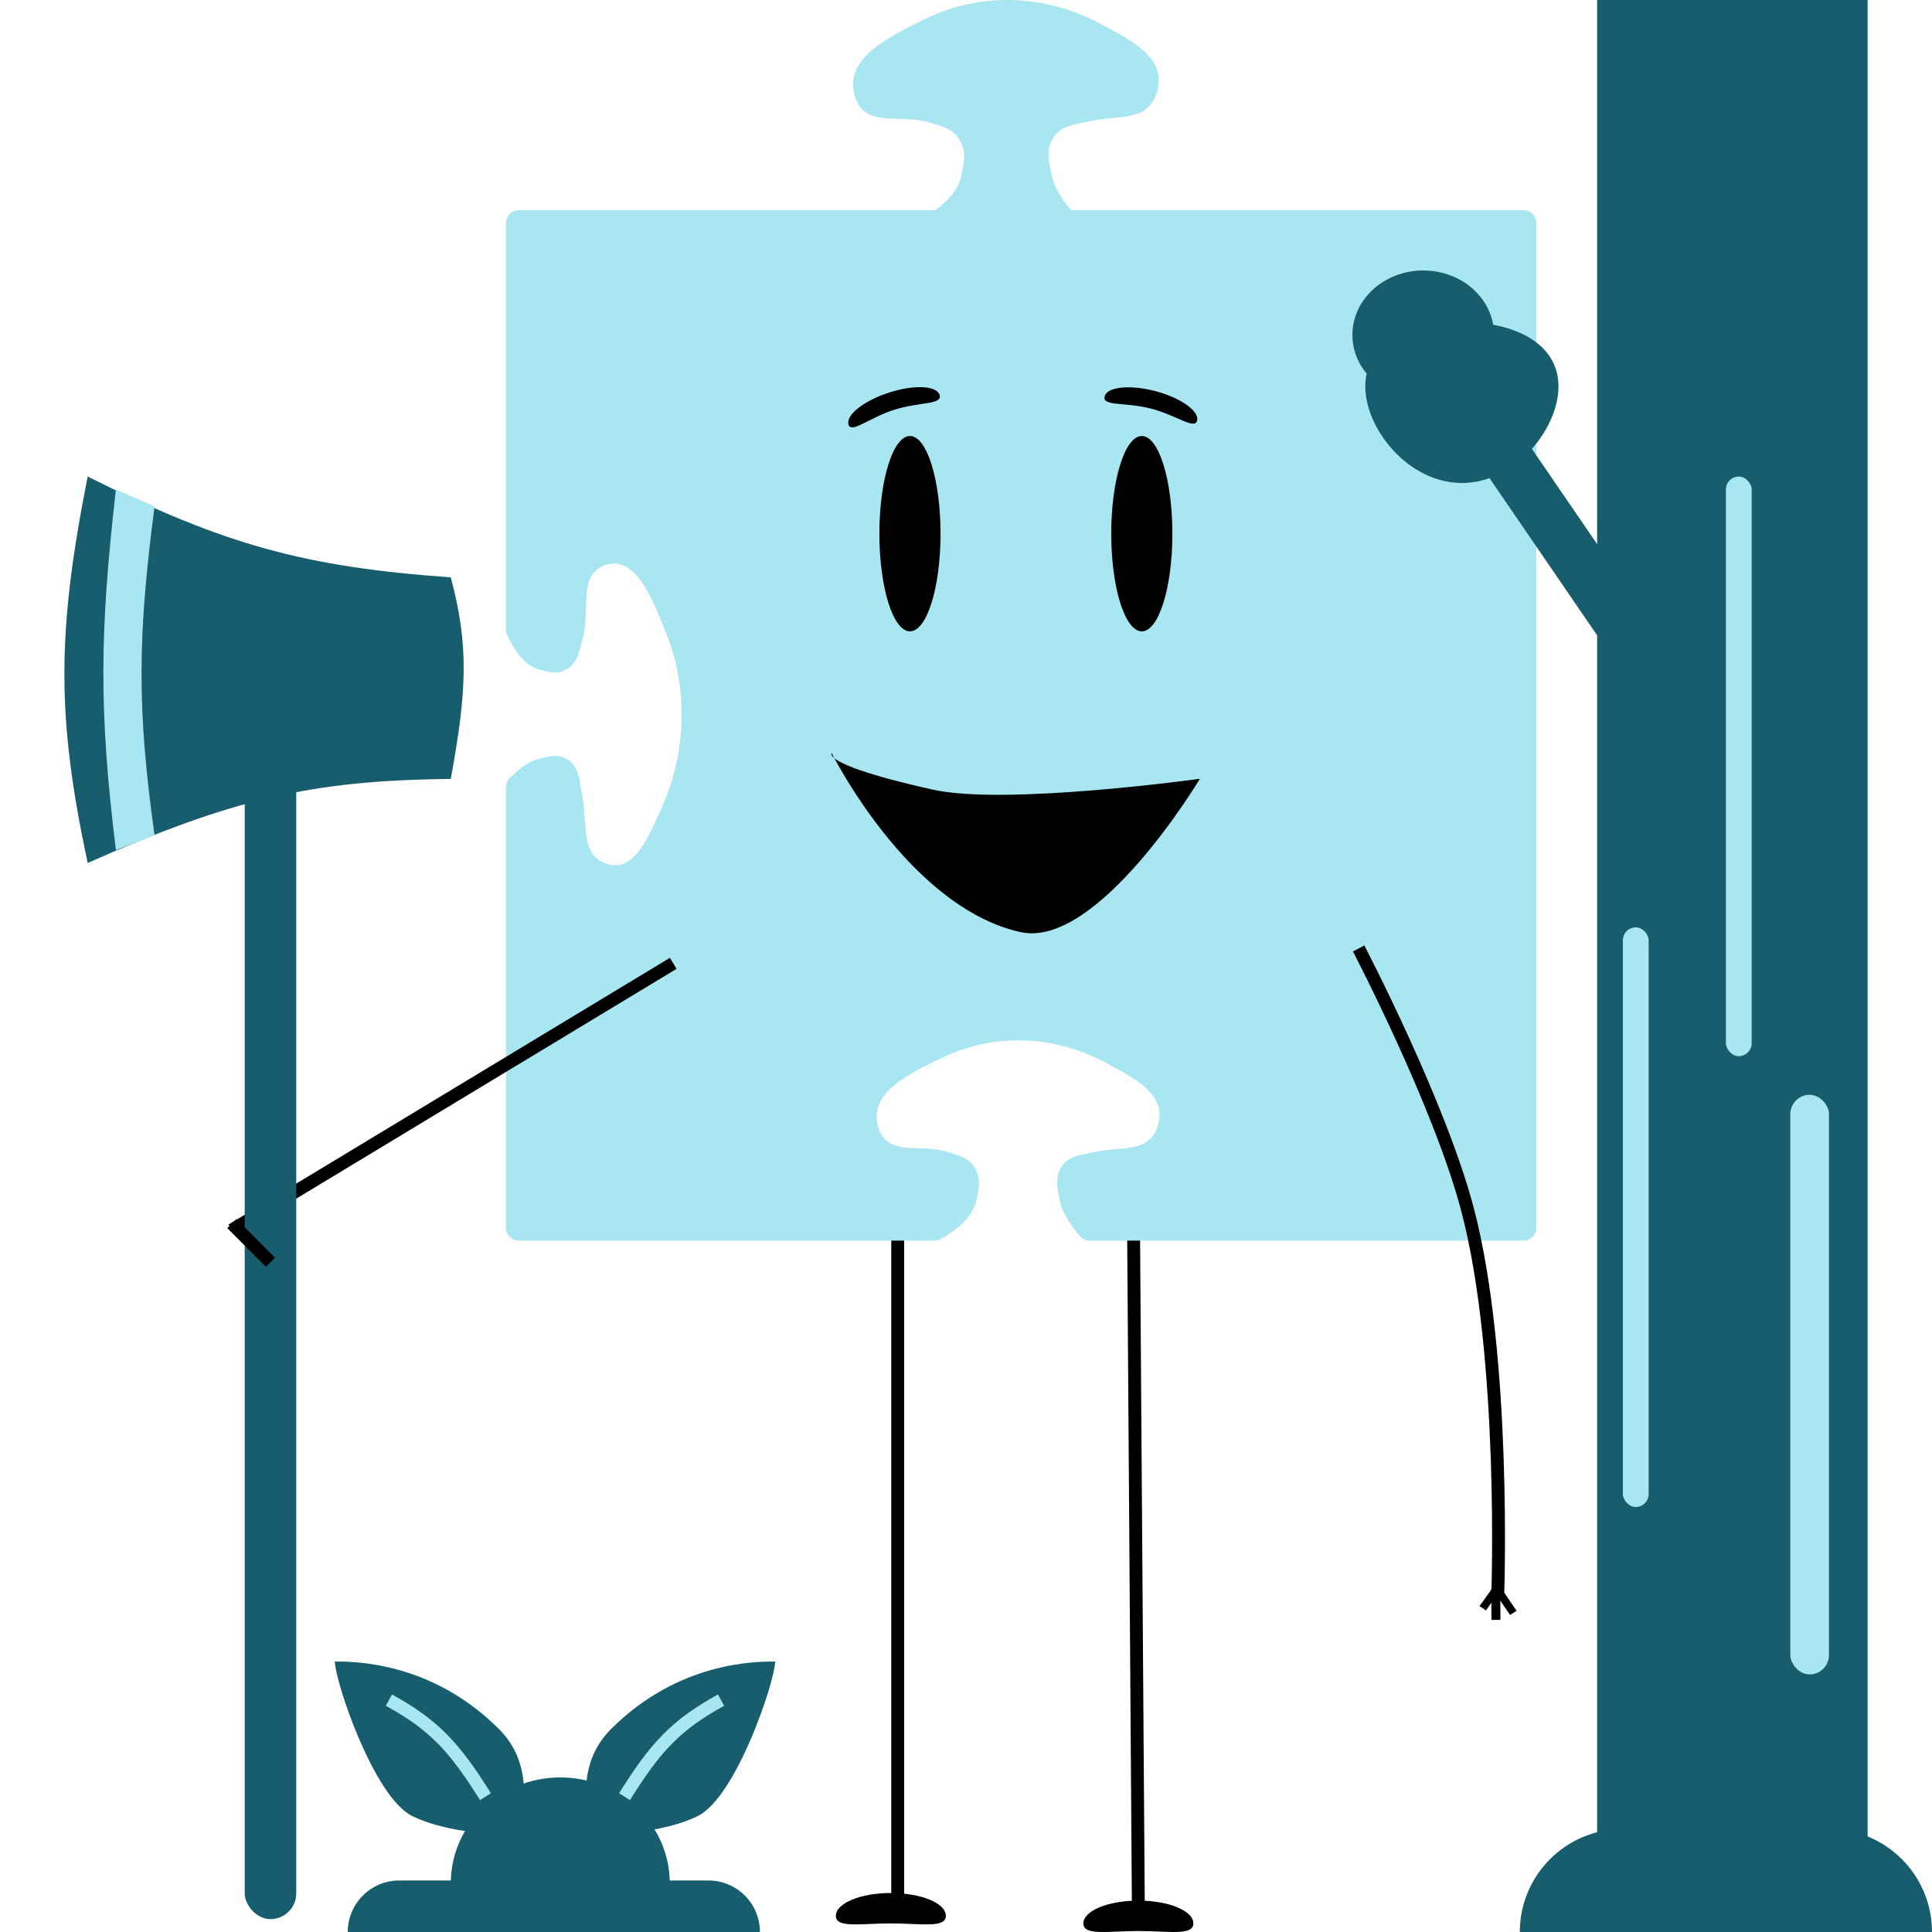 <svg width="150" height="150" viewBox="0 0 150 150" fill="none" xmlns="http://www.w3.org/2000/svg">
<path d="M88 94L88.385 148.744" stroke="black"/>
<path d="M92.653 149.334C92.653 150.312 90.742 149.924 88.383 149.924C86.025 149.924 84.113 150.312 84.113 149.334C84.113 148.356 86.025 147.563 88.383 147.563C90.742 147.563 92.653 148.356 92.653 149.334Z" fill="black"/>
<path d="M69.699 95.621V147.563" stroke="black"/>
<path d="M73.436 148.744C73.436 149.722 71.525 149.334 69.166 149.334C66.808 149.334 64.896 149.722 64.896 148.744C64.896 147.766 66.808 146.973 69.166 146.973C71.525 146.973 73.436 147.766 73.436 148.744Z" fill="black"/>
<path d="M71.719 1.522C76.139 -0.663 81.175 -0.457 85.525 1.894C87.911 3.184 90.703 4.528 89.782 7.282C89.041 9.5 86.747 8.92 84.654 9.406C83.487 9.677 82.191 9.685 81.626 10.99C81.231 11.901 81.455 12.59 81.648 13.577C81.837 14.538 82.492 15.527 83.149 16.321H118.282C118.834 16.321 119.282 16.769 119.282 17.321V95.321C119.282 95.873 118.834 96.321 118.282 96.321H84.6C84.323 96.321 84.056 96.207 83.874 95.999C83.203 95.231 82.472 94.206 82.283 93.218C82.262 93.108 82.241 93.003 82.221 92.9C82.07 92.157 81.953 91.581 82.279 90.851C82.722 89.861 83.629 89.697 84.545 89.532C84.728 89.499 84.912 89.465 85.092 89.426C85.614 89.31 86.15 89.266 86.667 89.222C88.07 89.106 89.34 89.001 89.851 87.522C90.68 85.126 88.375 83.878 86.252 82.728C86.149 82.673 86.047 82.618 85.945 82.562C81.934 80.378 77.274 80.151 73.17 82.116C73.107 82.146 73.044 82.177 72.98 82.207C70.564 83.361 67.332 84.906 68.2 87.569C68.687 89.064 69.928 89.106 71.334 89.154C72.077 89.18 72.867 89.206 73.616 89.45C73.714 89.482 73.809 89.512 73.903 89.542C74.717 89.797 75.381 90.005 75.784 90.865C76.136 91.614 76.006 92.216 75.838 92.998C75.821 93.074 75.805 93.152 75.788 93.231C75.512 94.553 74.231 95.542 72.985 96.21C72.846 96.284 72.69 96.321 72.532 96.321H40.282C39.73 96.321 39.282 95.873 39.282 95.321V61.102C39.282 60.849 39.377 60.603 39.556 60.424C40.217 59.763 41.051 59.093 41.857 58.91C41.955 58.888 42.049 58.865 42.139 58.844L42.611 58.738C43.064 58.653 43.474 58.648 43.96 58.91C44.84 59.384 44.984 60.351 45.129 61.328C45.158 61.523 45.187 61.72 45.222 61.912C45.323 62.469 45.362 63.041 45.399 63.593C45.5 65.089 45.592 66.444 46.904 66.992C49.032 67.881 50.146 65.424 51.172 63.162C51.221 63.053 51.271 62.944 51.32 62.836C53.269 58.563 53.479 53.594 51.74 49.213L51.66 49.011C50.639 46.432 49.273 42.982 46.904 43.902C45.575 44.419 45.535 45.741 45.489 47.241C45.465 48.034 45.44 48.876 45.222 49.675C45.193 49.779 45.167 49.881 45.141 49.98C44.912 50.848 44.725 51.555 43.96 51.983C43.293 52.356 42.76 52.218 42.065 52.037C41.998 52.019 41.928 52.001 41.857 51.983C40.785 51.712 39.961 50.547 39.376 49.334C39.313 49.204 39.282 49.061 39.282 48.917V17.321C39.282 16.769 39.73 16.321 40.282 16.321H72.601C73.575 15.632 74.413 14.742 74.631 13.65C74.828 12.664 75.031 11.96 74.608 11.064C74.115 10.02 73.279 9.864 72.256 9.536C69.91 8.785 67.211 10.02 66.389 7.528C65.407 4.548 69.1 2.817 71.719 1.522Z" fill="#A8E6F1"/>
<ellipse cx="70.649" cy="41.434" rx="2.374" ry="7.583" fill="black"/>
<path d="M72.956 30.685C73.158 31.43 71.37 31.193 69.414 31.819C67.458 32.445 66.074 33.697 65.873 32.953C65.671 32.209 67.093 31.098 69.049 30.471C71.005 29.845 72.754 29.941 72.956 30.685Z" fill="black"/>
<path d="M92.944 32.648C92.779 33.403 91.335 32.233 89.351 31.721C87.367 31.21 85.594 31.55 85.759 30.795C85.924 30.04 87.666 29.843 89.65 30.354C91.634 30.866 93.109 31.893 92.944 32.648Z" fill="black"/>
<ellipse cx="88.65" cy="41.434" rx="2.374" ry="7.583" fill="black"/>
<path d="M64.78 58.866C64.448 58.595 64.569 58.463 64.569 58.463C64.569 58.463 64.641 58.607 64.78 58.866C65.319 59.305 67.05 60.11 72.43 61.308C78.074 62.565 93.161 60.462 93.161 60.462C93.161 60.462 85.243 73.706 79.219 72.365C71.477 70.641 65.908 60.967 64.78 58.866Z" fill="black"/>
<path d="M18 95.5L52.271 74.793" stroke="black"/>
<rect x="19" y="52" width="4" height="97" rx="2" fill="#185D6D"/>
<path d="M18 95L21 98" stroke="black"/>
<path d="M34.997 60.478C36.241 53.687 36.425 50.159 34.997 44.826C23.683 44.014 17.503 42.339 6.807 37C4.386 49.2 4.409 55.763 6.807 67C18.003 62.044 24.17 60.58 34.997 60.478Z" fill="#185D6D"/>
<path d="M105.483 73.638C105.483 73.638 111.759 85.638 113.942 93.921C116.951 105.341 116.284 123.916 116.284 123.916" stroke="black"/>
<line y1="-0.3" x2="2.076" y2="-0.3" transform="matrix(0.564 0.826 0.838 -0.545 116.576 123.345)" stroke="black" stroke-width="0.6"/>
<line y1="-0.3" x2="2.077" y2="-0.3" transform="matrix(-0.583 0.813 0.826 0.564 116.576 123.345)" stroke="black" stroke-width="0.6"/>
<line y1="-0.35" x2="2.424" y2="-0.35" transform="matrix(0.006 1 1 -0.005 116.48 123.342)" stroke="black" stroke-width="0.7"/>
<path d="M9 38L12 39.319C10.694 49.328 10.609 54.922 12 64.855L9 66C7.669 55.221 7.735 49.083 9 38Z" fill="#A8E6F1"/>
<rect x="124" width="21" height="150" fill="#185D6D"/>
<rect x="139" y="85" width="3" height="45" rx="1.5" fill="#A8E6F1"/>
<rect x="126" y="72" width="2" height="45" rx="1" fill="#A8E6F1"/>
<rect x="134" y="37" width="2" height="45" rx="1" fill="#A8E6F1"/>
<path d="M121 30C121 33.314 117.642 37.5 113.5 37.5C109.358 37.5 106 33.314 106 30C106 26.686 109.358 25 113.5 25C117.642 25 121 26.686 121 30Z" fill="#185D6D"/>
<ellipse cx="110.5" cy="26" rx="5.5" ry="5" fill="#185D6D"/>
<path d="M118 150C118 145.582 121.582 142 126 142H142C146.418 142 150 145.582 150 150H118Z" fill="#185D6D"/>
<path d="M27 150C27 147.791 28.791 146 31 146H55C57.209 146 59 147.791 59 150H27Z" fill="#185D6D"/>
<rect x="113" y="33.26" width="4" height="20" transform="rotate(-34.398 113 33.26)" fill="#185D6D"/>
<path d="M52 146.212C52 150.748 48.194 149.945 43.5 149.945C38.806 149.945 35 150.748 35 146.212C35 141.677 38.806 138 43.5 138C48.194 138 52 141.677 52 146.212Z" fill="#185D6D"/>
<path d="M47.436 134.247C45.188 136.496 45.188 139.494 45.937 142.492C48.186 142.492 51.907 142.131 54.182 140.993C57.181 139.494 60.179 130.499 60.179 129C58.68 129 52.683 129 47.436 134.247Z" fill="#185D6D"/>
<path d="M48.487 139.494C50.862 135.7 52.431 133.946 55.983 131.998" stroke="#A8E6F1"/>
<path d="M38.743 134.247C40.991 136.496 40.991 139.494 40.242 142.492C37.993 142.492 34.272 142.131 31.997 140.993C28.998 139.494 26 130.499 26 129C27.499 129 33.496 129 38.743 134.247Z" fill="#185D6D"/>
<path d="M37.692 139.494C35.317 135.7 33.748 133.946 30.196 131.998" stroke="#A8E6F1"/>
</svg>
